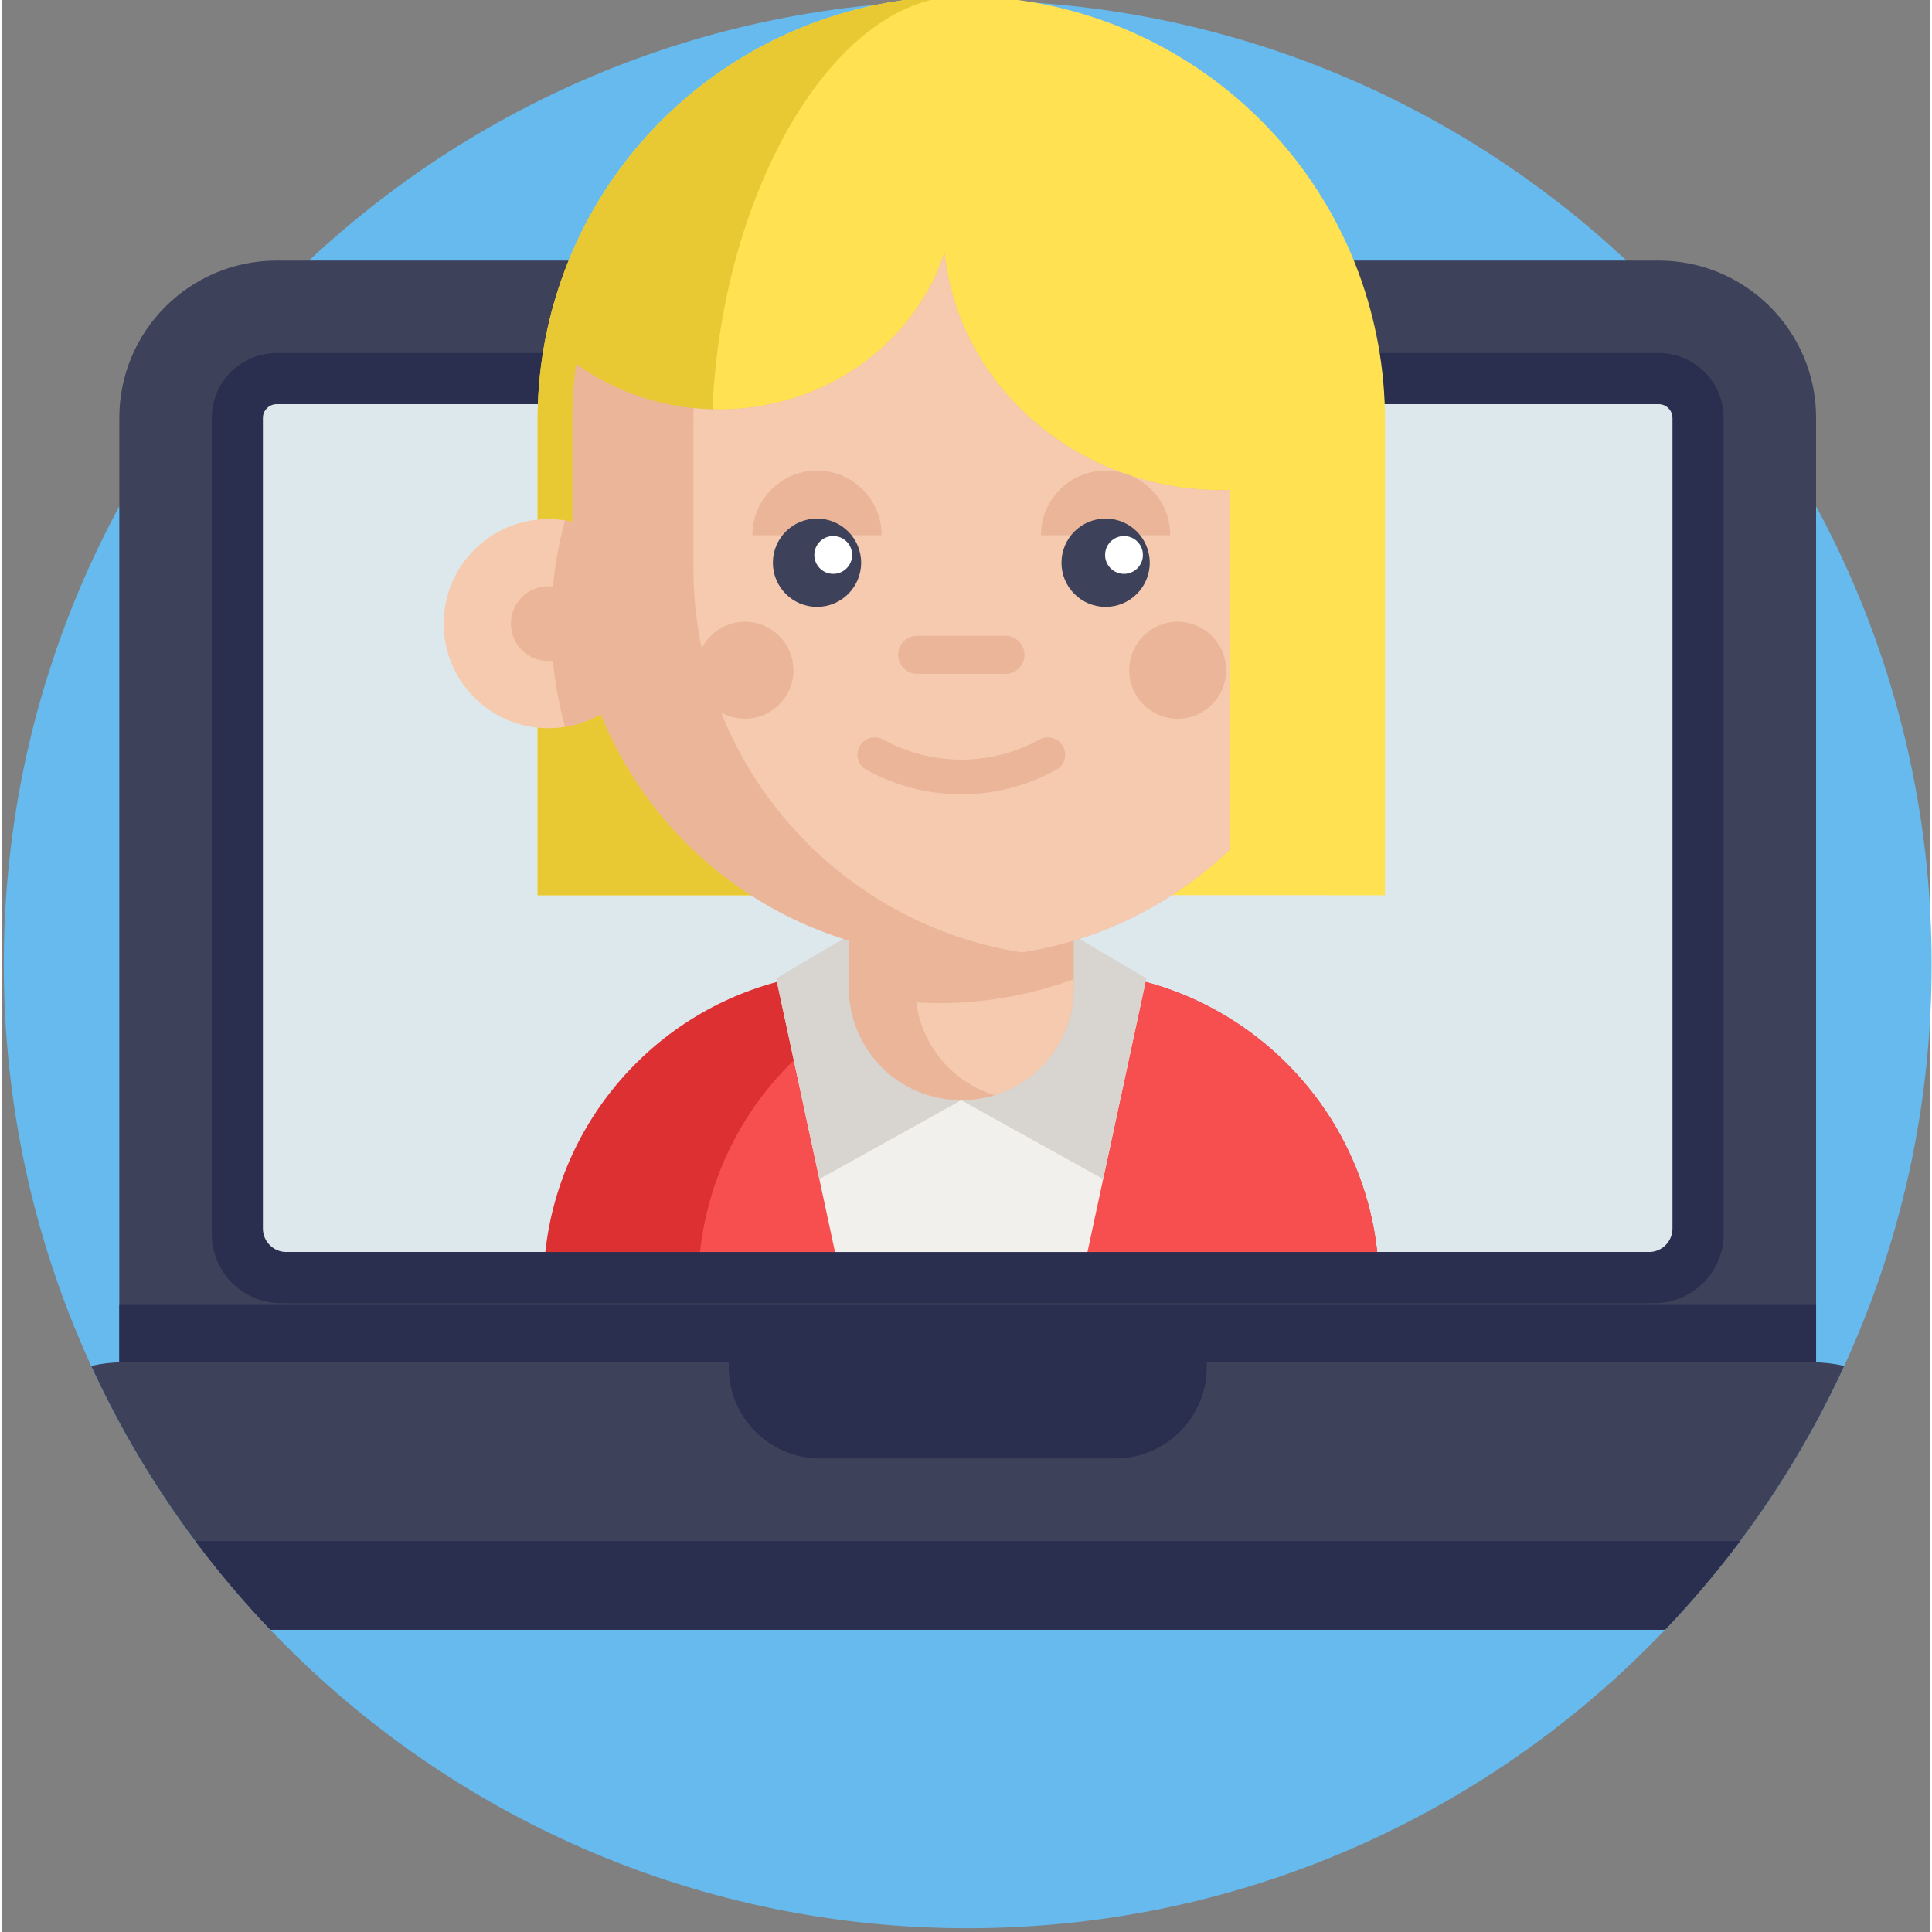 <svg height="511pt" viewBox="0 1 511 512" width="511pt" xmlns="http://www.w3.org/2000/svg"><rect x="0" y="1" width="511" height="512" fill="#808080" stroke="none"/><path d="m511.402 256.547c0 141.082-114.367 255.453-255.449 255.453s-255.453-114.371-255.453-255.453 114.371-255.449 255.453-255.449 255.449 114.367 255.449 255.449zm0 0" fill="#66baed"/><path d="m480.785 111.766v259.086h-449.668v-259.086c0-23.035 18.672-41.707 41.703-41.707h366.258c23.031 0 41.707 18.672 41.707 41.707zm0 0" fill="#3d4159"/><path d="m449.504 111.766v227.809h-387.109v-227.809c0-5.746 4.684-10.43 10.426-10.43h366.258c5.746 0 10.426 4.684 10.426 10.43zm0 0" fill="#dde8ed"/><path d="m31.117 346.82h449.668v20.426h-449.668zm0 0" fill="#2a2f4f"/><path d="m488.238 362.992c-7.559 16.484-16.828 32.02-27.578 46.391-6.16 8.234-12.805 16.086-19.895 23.512h-369.621c-7.09-7.426-13.734-15.277-19.895-23.512-10.75-14.371-20.02-29.906-27.578-46.391 2.637-.625 5.391-.957 8.215-.957h448.137c2.824 0 5.578.332 8.215.957zm0 0" fill="#3d4159"/><g fill="#2a2f4f"><path d="m437.934 346.348h-363.965c-10.137 0-18.352-8.215-18.352-18.348v-216.234c0-9.504 7.703-17.207 17.203-17.207h366.258c9.5 0 17.203 7.703 17.203 17.207v216.234c0 10.133-8.215 18.348-18.348 18.348zm-362.539-13.555h361.109c3.438 0 6.223-2.785 6.223-6.223v-214.805c0-2.016-1.633-3.652-3.648-3.652h-366.258c-2.012 0-3.648 1.637-3.648 3.652v214.805c0 3.438 2.785 6.223 6.223 6.223zm0 0"/><path d="m295.117 387.484h-78.324c-13.352 0-24.176-10.824-24.176-24.176v-1.273h126.676v1.273c0 13.352-10.824 24.176-24.176 24.176zm0 0"/><path d="m460.66 409.383c-6.16 8.234-12.805 16.086-19.895 23.512h-369.621c-7.09-7.426-13.734-15.277-19.895-23.512zm0 0"/></g><path d="m364.945 339.574h-221.391c1.035-37.621 26.934-69.016 61.852-78.355 1.305-.344 2.617-.668 3.941-.961 3.547-.762 7.176-1.293 10.875-1.605 2.254-.176 4.527-.27 6.828-.27h54.398c6.078 0 12 .645 17.715 1.875.32.074.656.148.98.219.957.219 1.926.461 2.867.711.031.008.051.008.07.02 9.406 2.512 18.152 6.633 25.934 12.031 21.145 14.672 35.18 38.852 35.93 66.336zm0 0" fill="#dd3033"/><path d="m364.945 339.574h-180.391c1.031-37.621 26.93-69.016 61.852-78.355 1.301-.344 2.617-.668 3.938-.961 3.547-.762 7.176-1.293 10.875-1.605 2.254-.176 4.527-.27 6.832-.27h13.398c6.078 0 12 .645 17.715 1.875.32.074.656.148.98.219.957.219 1.926.461 2.867.711.031.008.051.008.07.02 9.406 2.512 18.152 6.633 25.934 12.031 21.145 14.672 35.18 38.852 35.93 66.336zm0 0" fill="#f74f4f"/><path d="m303.281 260.262-.199.945-16.848 78.367h-63.988l-16.84-78.355-.207-.957zm0 0" fill="#f2f0ec"/><path d="m254.242 292.574-37.602 20.898-11.438-53.207 23.363-13.762" fill="#d8d5d0"/><path d="m254.242 292.574 37.602 20.898 11.438-53.207-23.363-13.762" fill="#d8d5d0"/><path d="m141.973 238.246v-125.961c0-12.801 2.137-25.34 6.352-37.273 15.762-44.859 58.332-75.012 105.926-75.012 5.895 0 11.777.457 17.492 1.359 26.148 4.086 50.137 17.434 67.531 37.582 17.578 20.363 27.262 46.41 27.262 73.344v125.961" fill="#ffe152"/><path d="m188.16 117.203c0 44.555 26.09 96.102 40.418 121.047h-86.609v-125.965c0-12.797 2.141-25.336 6.348-37.273 15.668-44.602 57.852-74.664 105.113-75-34.52.859-65.27 56.242-65.27 117.191zm0 0" fill="#e8c934"/><path d="m284.055 226.207v36.57c0 13.391-8.828 24.707-20.988 28.465-2.785.863-5.75 1.332-8.82 1.332-16.457 0-29.793-13.34-29.793-29.797v-36.57zm0 0" fill="#eab599"/><path d="m284.055 260.461v2.316c0 13.391-8.828 24.707-20.988 28.465-10.973-3.375-19.219-12.91-20.746-24.586 1.992.125 3.992.184 6.004.184 5.637 0 11.164-.445 16.551-1.332 6.633-1.062 13.043-2.77 19.18-5.047zm0 0" fill="#f6caae"/><path d="m172.508 166.273c0 13.797-10.078 25.234-23.273 27.355-1.441.234-2.926.355-4.438.355-15.309 0-27.711-12.402-27.711-27.711 0-15.309 12.402-27.711 27.711-27.711 1.512 0 2.996.121 4.438.355 13.195 2.121 23.273 13.559 23.273 27.355zm0 0" fill="#f6caae"/><path d="m172.508 166.273c0 13.797-10.078 25.234-23.273 27.355-2.395-8.715-3.676-17.887-3.676-27.355s1.281-18.641 3.676-27.355c13.195 2.121 23.273 13.559 23.273 27.355zm0 0" fill="#eab599"/><path d="m154.699 166.273c0 5.469-4.434 9.902-9.902 9.902-5.473 0-9.906-4.434-9.906-9.902s4.434-9.906 9.906-9.906c5.469 0 9.902 4.438 9.902 9.906zm0 0" fill="#eab599"/><path d="m325.406 130.887v95.262c-14.723 14.051-33.602 23.785-54.609 27.172-.164.027-.34.055-.504.082-5.219.836-10.578 1.246-16.043 1.246-56.941 0-103.102-46.16-103.102-103.102v-39.262c0-5.027.355-9.973 1.055-14.809 24.531 17.645 59.699 15.898 82.113-5.281 7.422-7.012 12.574-15.355 15.492-24.211 1.625 15.504 8.715 30.594 21.281 42.473 14.965 14.129 34.734 20.945 54.316 20.43zm0 0" fill="#eab599"/><path d="m325.406 130.887v95.262c-14.723 14.051-33.602 23.785-54.609 27.172-.164.027-.34.055-.504.082-49.316-7.707-87.039-50.383-87.039-101.855v-39.262c0-1.047.02-2.082.055-3.121 18.184 1.863 37.062-3.789 51.004-16.969 7.422-7.012 12.578-15.355 15.496-24.211 1.621 15.504 8.715 30.594 21.281 42.473 14.965 14.129 34.734 20.945 54.316 20.43zm0 0" fill="#f6caae"/><path d="m309.625 142.84c0-9.457-7.668-17.125-17.125-17.125s-17.125 7.668-17.125 17.125" fill="#eab599"/><path d="m233.141 142.84c0-9.457-7.668-17.125-17.125-17.125s-17.125 7.668-17.125 17.125" fill="#eab599"/><path d="m227.711 150.129c0 6.461-5.234 11.699-11.695 11.699s-11.695-5.238-11.695-11.699c0-6.461 5.234-11.695 11.695-11.695s11.695 5.234 11.695 11.695zm0 0" fill="#3d4159"/><path d="m304.195 150.129c0 6.461-5.234 11.699-11.695 11.699s-11.695-5.238-11.695-11.699c0-6.461 5.234-11.695 11.695-11.695s11.695 5.234 11.695 11.695zm0 0" fill="#3d4159"/><path d="m265.953 179.578h-23.391c-2.789 0-5.047-2.258-5.047-5.043 0-2.789 2.258-5.047 5.047-5.047h23.391c2.789 0 5.047 2.258 5.047 5.047 0 2.785-2.258 5.043-5.047 5.043zm0 0" fill="#eab599"/><path d="m254.258 211.5c-8.633 0-17.27-2.164-25.137-6.488-2.219-1.219-3.031-4.008-1.812-6.23 1.223-2.219 4.012-3.027 6.23-1.809 12.973 7.133 28.465 7.133 41.438 0 2.219-1.219 5.008-.41 6.227 1.809 1.223 2.223.41 5.012-1.809 6.23-7.871 4.324-16.504 6.488-25.137 6.488zm0 0" fill="#eab599"/><path d="m225.328 148.066c0 2.766-2.246 5.012-5.012 5.012-2.77 0-5.012-2.246-5.012-5.012 0-2.77 2.242-5.012 5.012-5.012 2.766 0 5.012 2.242 5.012 5.012zm0 0" fill="#fff"/><path d="m302.387 148.066c0 2.766-2.246 5.012-5.012 5.012-2.77 0-5.012-2.246-5.012-5.012 0-2.77 2.242-5.012 5.012-5.012 2.766 0 5.012 2.242 5.012 5.012zm0 0" fill="#fff"/><path d="m324.434 178.617c0 7.094-5.75 12.844-12.844 12.844s-12.844-5.75-12.844-12.844 5.75-12.844 12.844-12.844 12.844 5.75 12.844 12.844zm0 0" fill="#eab599"/><path d="m209.762 178.617c0 7.094-5.75 12.844-12.844 12.844s-12.844-5.75-12.844-12.844 5.75-12.844 12.844-12.844 12.844 5.75 12.844 12.844zm0 0" fill="#eab599"/><path d="m75.395 332.793h361.109v13.555h-361.109zm0 0" fill="#2a2f4f"/></svg>